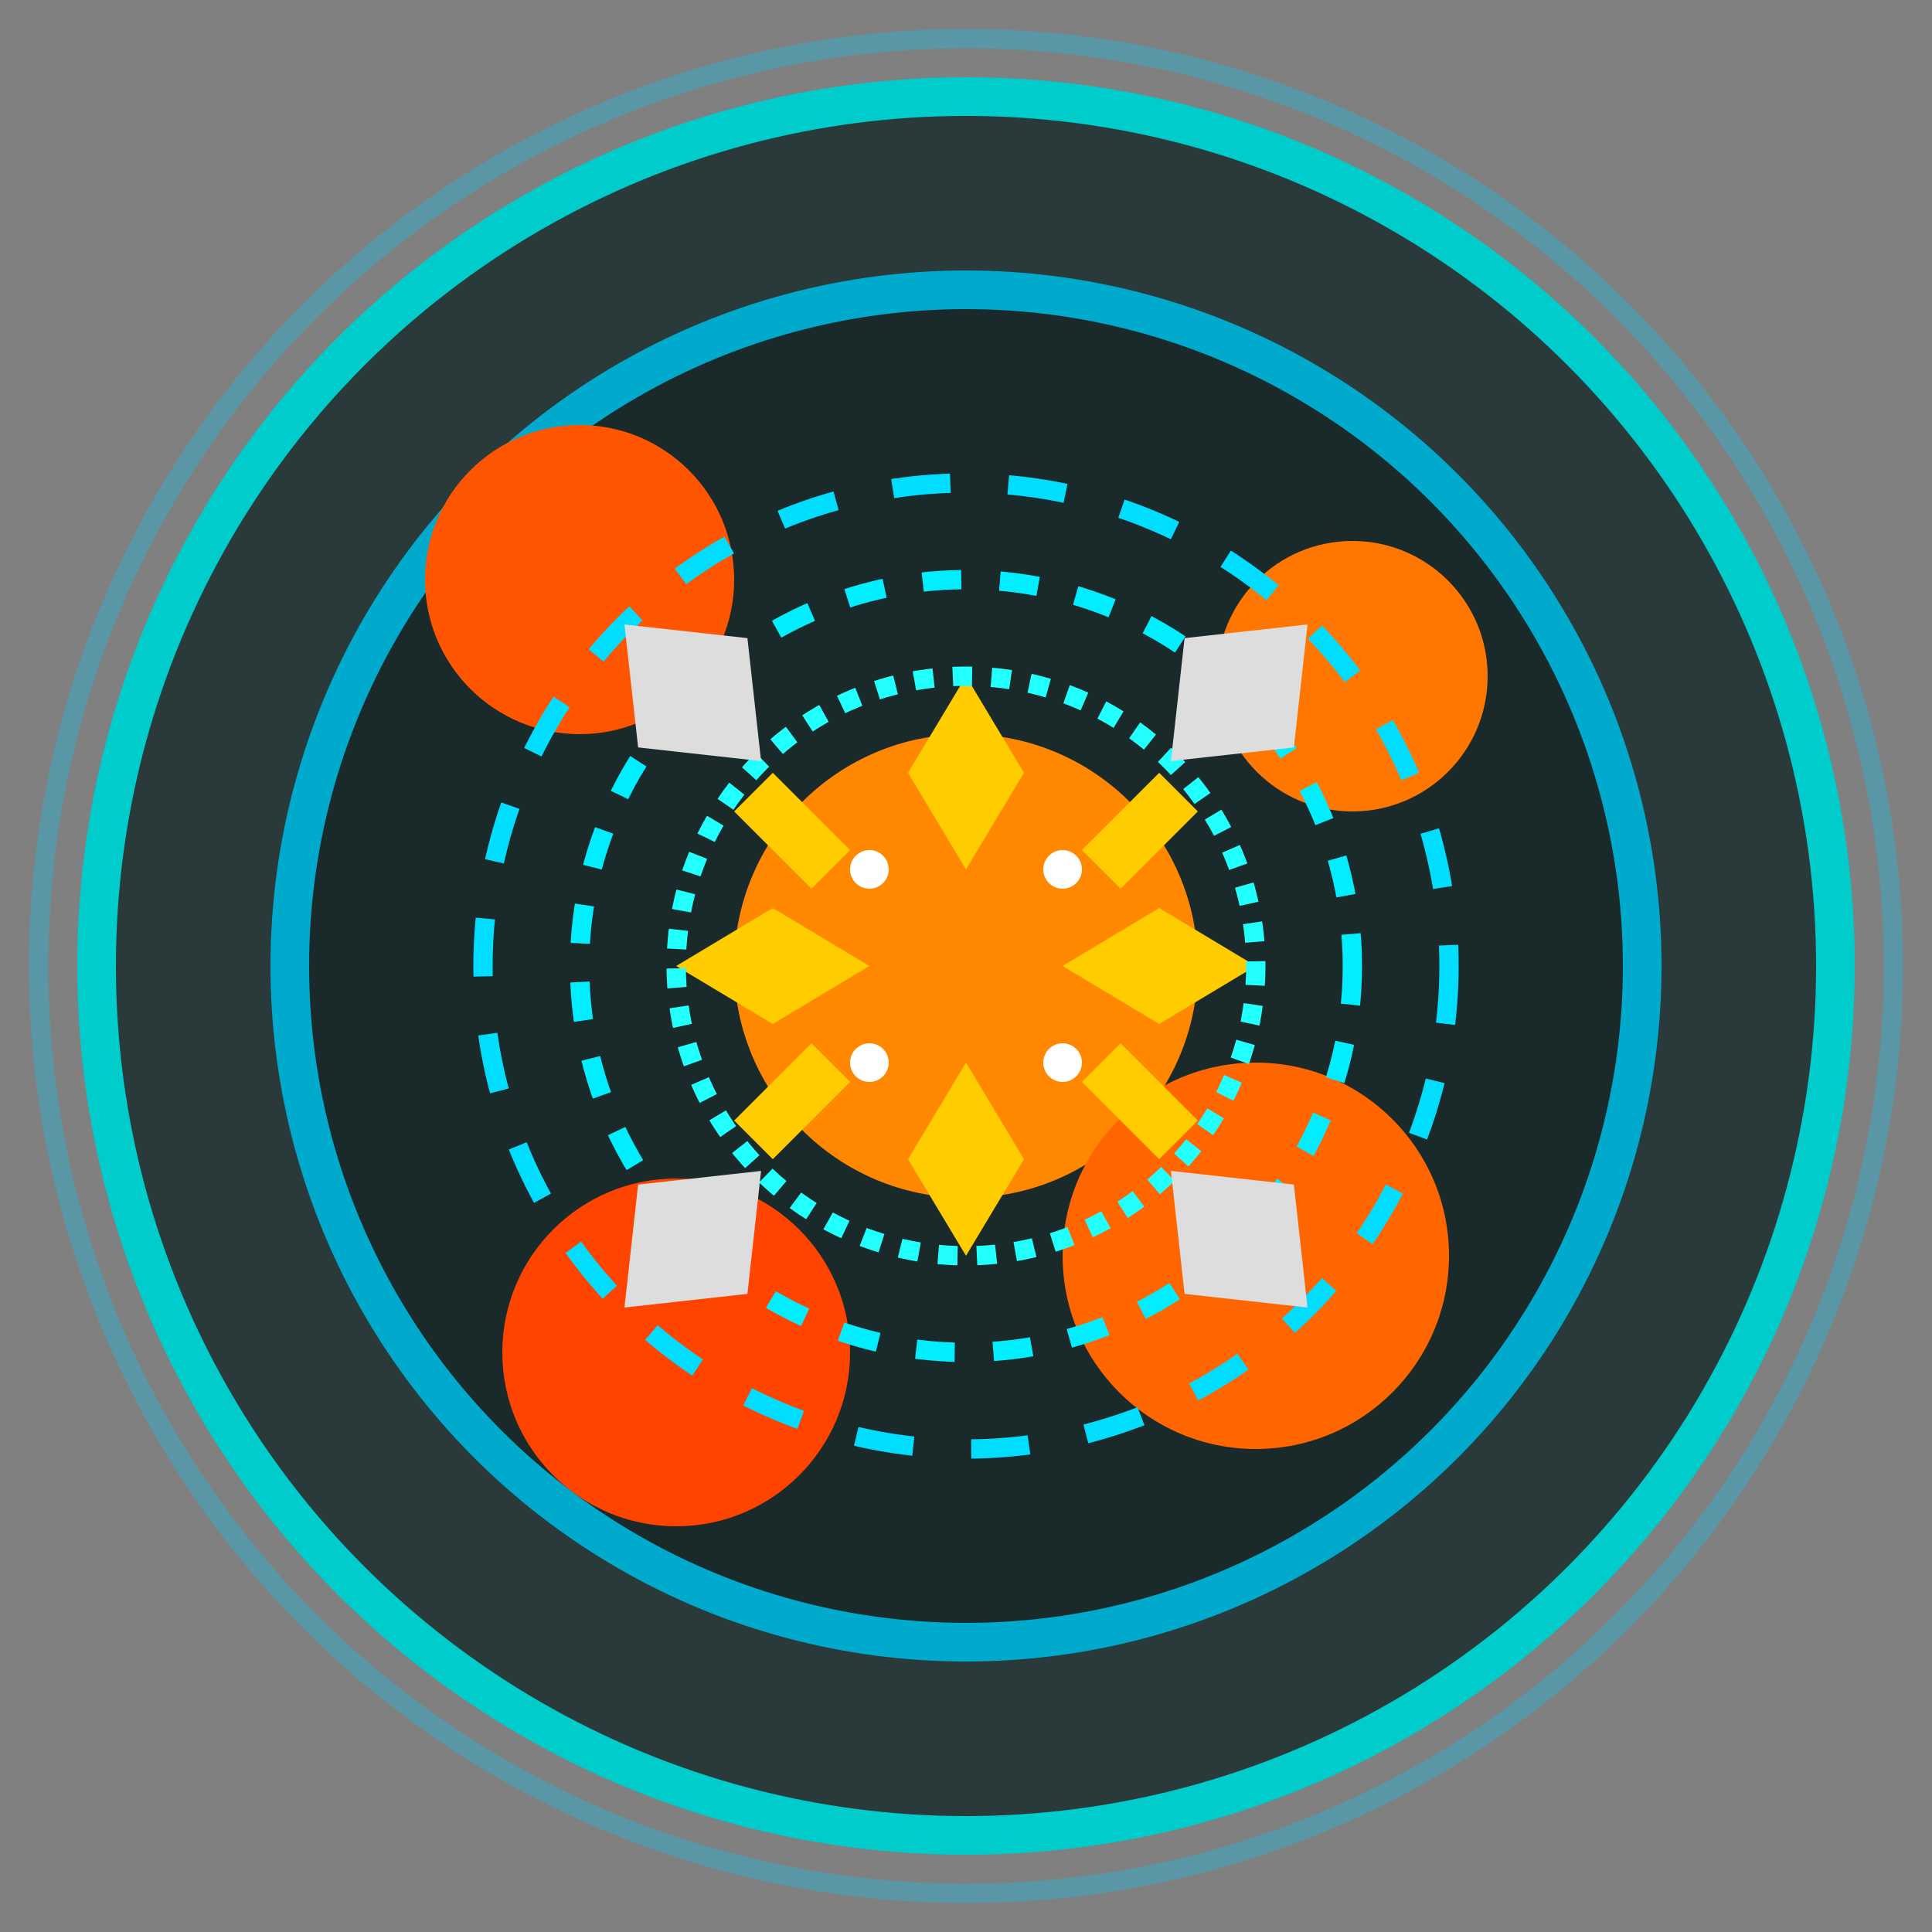 <?xml version="1.0" encoding="UTF-8"?>
<svg width="100" height="100" viewBox="0 0 100 100" xmlns="http://www.w3.org/2000/svg">
  <rect x="0" y="0" width="100" height="100" fill="#808080" stroke="none"/>
  <!-- Base Circle -->
  <circle class="badge-base" cx="50" cy="50" r="45" fill="#2a3a3a" stroke-width="2" stroke="#00cccc">
    <animate attributeName="stroke" values="#00cccc;#00eeee;#00cccc" dur="3s" repeatCount="indefinite" />
  </circle>
  
  <!-- Inner Circle -->
  <circle class="badge-inner" cx="50" cy="50" r="35" fill="#1a2a2a" stroke-width="2" stroke="#00aacc">
    <animate attributeName="opacity" values="0.8;1;0.8" dur="3s" repeatCount="indefinite" />
  </circle>
  
  <!-- Explosion Design -->
  <g class="badge-icon">
    <!-- Multiple Explosions -->
    <g>
      <!-- Explosion 1 (Center) -->
      <circle cx="50" cy="50" r="12" fill="#ff8800">
        <animate attributeName="r" values="12;13;12" dur="2s" repeatCount="indefinite" />
        <animate attributeName="fill" values="#ff8800;#ffaa33;#ff8800" dur="1.5s" repeatCount="indefinite" />
      </circle>
      
      <!-- Explosion 2 (Top Left) -->
      <circle cx="30" cy="30" r="8" fill="#ff5500">
        <animate attributeName="r" values="8;9;8" dur="1.8s" repeatCount="indefinite" />
        <animate attributeName="fill" values="#ff5500;#ff7722;#ff5500" dur="2s" repeatCount="indefinite" begin="0.5s" />
      </circle>
      
      <!-- Explosion 3 (Bottom Right) -->
      <circle cx="65" cy="65" r="10" fill="#ff6600">
        <animate attributeName="r" values="10;11;10" dur="2.2s" repeatCount="indefinite" />
        <animate attributeName="fill" values="#ff6600;#ff8822;#ff6600" dur="2.3s" repeatCount="indefinite" begin="1s" />
      </circle>
      
      <!-- Explosion 4 (Top Right) -->
      <circle cx="70" cy="35" r="7" fill="#ff7700">
        <animate attributeName="r" values="7;8;7" dur="2.4s" repeatCount="indefinite" />
        <animate attributeName="fill" values="#ff7700;#ff9922;#ff7700" dur="2.1s" repeatCount="indefinite" begin="0.7s" />
      </circle>
      
      <!-- Explosion 5 (Bottom Left) -->
      <circle cx="35" cy="70" r="9" fill="#ff4400">
        <animate attributeName="r" values="9;10;9" dur="1.9s" repeatCount="indefinite" />
        <animate attributeName="fill" values="#ff4400;#ff6622;#ff4400" dur="1.7s" repeatCount="indefinite" begin="0.3s" />
      </circle>
    </g>
    
    <!-- Explosion Rays -->
    <g>
      <!-- Central Explosion Rays -->
      <path d="M50,35 L53,40 L50,45 L47,40 Z" fill="#ffcc00">
        <animate attributeName="fill" values="#ffcc00;#ffee44;#ffcc00" dur="1.5s" repeatCount="indefinite" />
      </path>
      <path d="M50,55 L53,60 L50,65 L47,60 Z" fill="#ffcc00">
        <animate attributeName="fill" values="#ffcc00;#ffee44;#ffcc00" dur="1.6s" repeatCount="indefinite" begin="0.2s" />
      </path>
      <path d="M35,50 L40,53 L45,50 L40,47 Z" fill="#ffcc00">
        <animate attributeName="fill" values="#ffcc00;#ffee44;#ffcc00" dur="1.7s" repeatCount="indefinite" begin="0.4s" />
      </path>
      <path d="M55,50 L60,53 L65,50 L60,47 Z" fill="#ffcc00">
        <animate attributeName="fill" values="#ffcc00;#ffee44;#ffcc00" dur="1.8s" repeatCount="indefinite" begin="0.6s" />
      </path>
      
      <!-- Diagonal Rays -->
      <path d="M40,40 L44,44 L42,46 L38,42 Z" fill="#ffcc00">
        <animate attributeName="fill" values="#ffcc00;#ffee44;#ffcc00" dur="1.9s" repeatCount="indefinite" begin="0.8s" />
      </path>
      <path d="M60,40 L56,44 L58,46 L62,42 Z" fill="#ffcc00">
        <animate attributeName="fill" values="#ffcc00;#ffee44;#ffcc00" dur="2.0s" repeatCount="indefinite" begin="1.0s" />
      </path>
      <path d="M40,60 L44,56 L42,54 L38,58 Z" fill="#ffcc00">
        <animate attributeName="fill" values="#ffcc00;#ffee44;#ffcc00" dur="2.1s" repeatCount="indefinite" begin="1.2s" />
      </path>
      <path d="M60,60 L56,56 L58,54 L62,58 Z" fill="#ffcc00">
        <animate attributeName="fill" values="#ffcc00;#ffee44;#ffcc00" dur="2.2s" repeatCount="indefinite" begin="1.4s" />
      </path>
    </g>
    
    <!-- Outer Blast Wave -->
    <circle cx="50" cy="50" r="25" fill="none" stroke="#00ddff" stroke-width="1" stroke-dasharray="3,3">
      <animate attributeName="r" values="25;30;25" dur="3s" repeatCount="indefinite" />
      <animate attributeName="stroke-opacity" values="0.7;0.3;0.7" dur="3s" repeatCount="indefinite" />
    </circle>
    
    <!-- Middle Blast Wave -->
    <circle cx="50" cy="50" r="20" fill="none" stroke="#00eeff" stroke-width="1" stroke-dasharray="2,2">
      <animate attributeName="r" values="20;25;20" dur="2.5s" repeatCount="indefinite" />
      <animate attributeName="stroke-opacity" values="0.8;0.4;0.8" dur="2.5s" repeatCount="indefinite" />
    </circle>
    
    <!-- Inner Blast Wave -->
    <circle cx="50" cy="50" r="15" fill="none" stroke="#22ffff" stroke-width="1" stroke-dasharray="1,1">
      <animate attributeName="r" values="15;20;15" dur="2s" repeatCount="indefinite" />
      <animate attributeName="stroke-opacity" values="0.9;0.5;0.9" dur="2s" repeatCount="indefinite" />
    </circle>
  </g>
  
  <!-- Small Ships Flying Away -->
  <g class="ships">
    <g transform="translate(50, 50) rotate(45)">
      <path d="M0,-25 L4,-20 L0,-15 L-4,-20 Z" fill="#dddddd">
        <animate attributeName="transform" type="translate" values="0,0;3,3;0,0" dur="2s" repeatCount="indefinite" />
        <animate attributeName="opacity" values="0.7;1;0.7" dur="3s" repeatCount="indefinite" />
      </path>
    </g>
    <g transform="translate(50, 50) rotate(135)">
      <path d="M0,-25 L4,-20 L0,-15 L-4,-20 Z" fill="#dddddd">
        <animate attributeName="transform" type="translate" values="0,0;-3,3;0,0" dur="2.2s" repeatCount="indefinite" />
        <animate attributeName="opacity" values="0.7;1;0.7" dur="2.7s" repeatCount="indefinite" />
      </path>
    </g>
    <g transform="translate(50, 50) rotate(225)">
      <path d="M0,-25 L4,-20 L0,-15 L-4,-20 Z" fill="#dddddd">
        <animate attributeName="transform" type="translate" values="0,0;-3,-3;0,0" dur="2.4s" repeatCount="indefinite" />
        <animate attributeName="opacity" values="0.7;1;0.7" dur="2.5s" repeatCount="indefinite" />
      </path>
    </g>
    <g transform="translate(50, 50) rotate(315)">
      <path d="M0,-25 L4,-20 L0,-15 L-4,-20 Z" fill="#dddddd">
        <animate attributeName="transform" type="translate" values="0,0;3,-3;0,0" dur="2.6s" repeatCount="indefinite" />
        <animate attributeName="opacity" values="0.7;1;0.7" dur="2.3s" repeatCount="indefinite" />
      </path>
    </g>
  </g>
  
  <!-- Particle Effects -->
  <g class="particles">
    <!-- Sparkles -->
    <circle cx="45" cy="45" r="1" fill="#ffffff">
      <animate attributeName="r" values="1;1.5;1" dur="1s" repeatCount="indefinite" />
      <animate attributeName="opacity" values="0.7;1;0.7" dur="1.5s" repeatCount="indefinite" />
    </circle>
    <circle cx="55" cy="45" r="1" fill="#ffffff">
      <animate attributeName="r" values="1;1.5;1" dur="1.2s" repeatCount="indefinite" />
      <animate attributeName="opacity" values="0.7;1;0.7" dur="1.7s" repeatCount="indefinite" />
    </circle>
    <circle cx="45" cy="55" r="1" fill="#ffffff">
      <animate attributeName="r" values="1;1.5;1" dur="1.4s" repeatCount="indefinite" />
      <animate attributeName="opacity" values="0.7;1;0.7" dur="1.9s" repeatCount="indefinite" />
    </circle>
    <circle cx="55" cy="55" r="1" fill="#ffffff">
      <animate attributeName="r" values="1;1.5;1" dur="1.6s" repeatCount="indefinite" />
      <animate attributeName="opacity" values="0.7;1;0.7" dur="2.1s" repeatCount="indefinite" />
    </circle>
  </g>
  
  <!-- Outer glow effect -->
  <circle class="badge-glow" cx="50" cy="50" r="48" fill="none" stroke="#00ccff" stroke-width="1" stroke-opacity="0.3">
    <animate attributeName="stroke-opacity" values="0.2;0.5;0.2" dur="3s" repeatCount="indefinite" />
    <animate attributeName="r" values="46;48;46" dur="4s" repeatCount="indefinite" />
  </circle>
</svg>